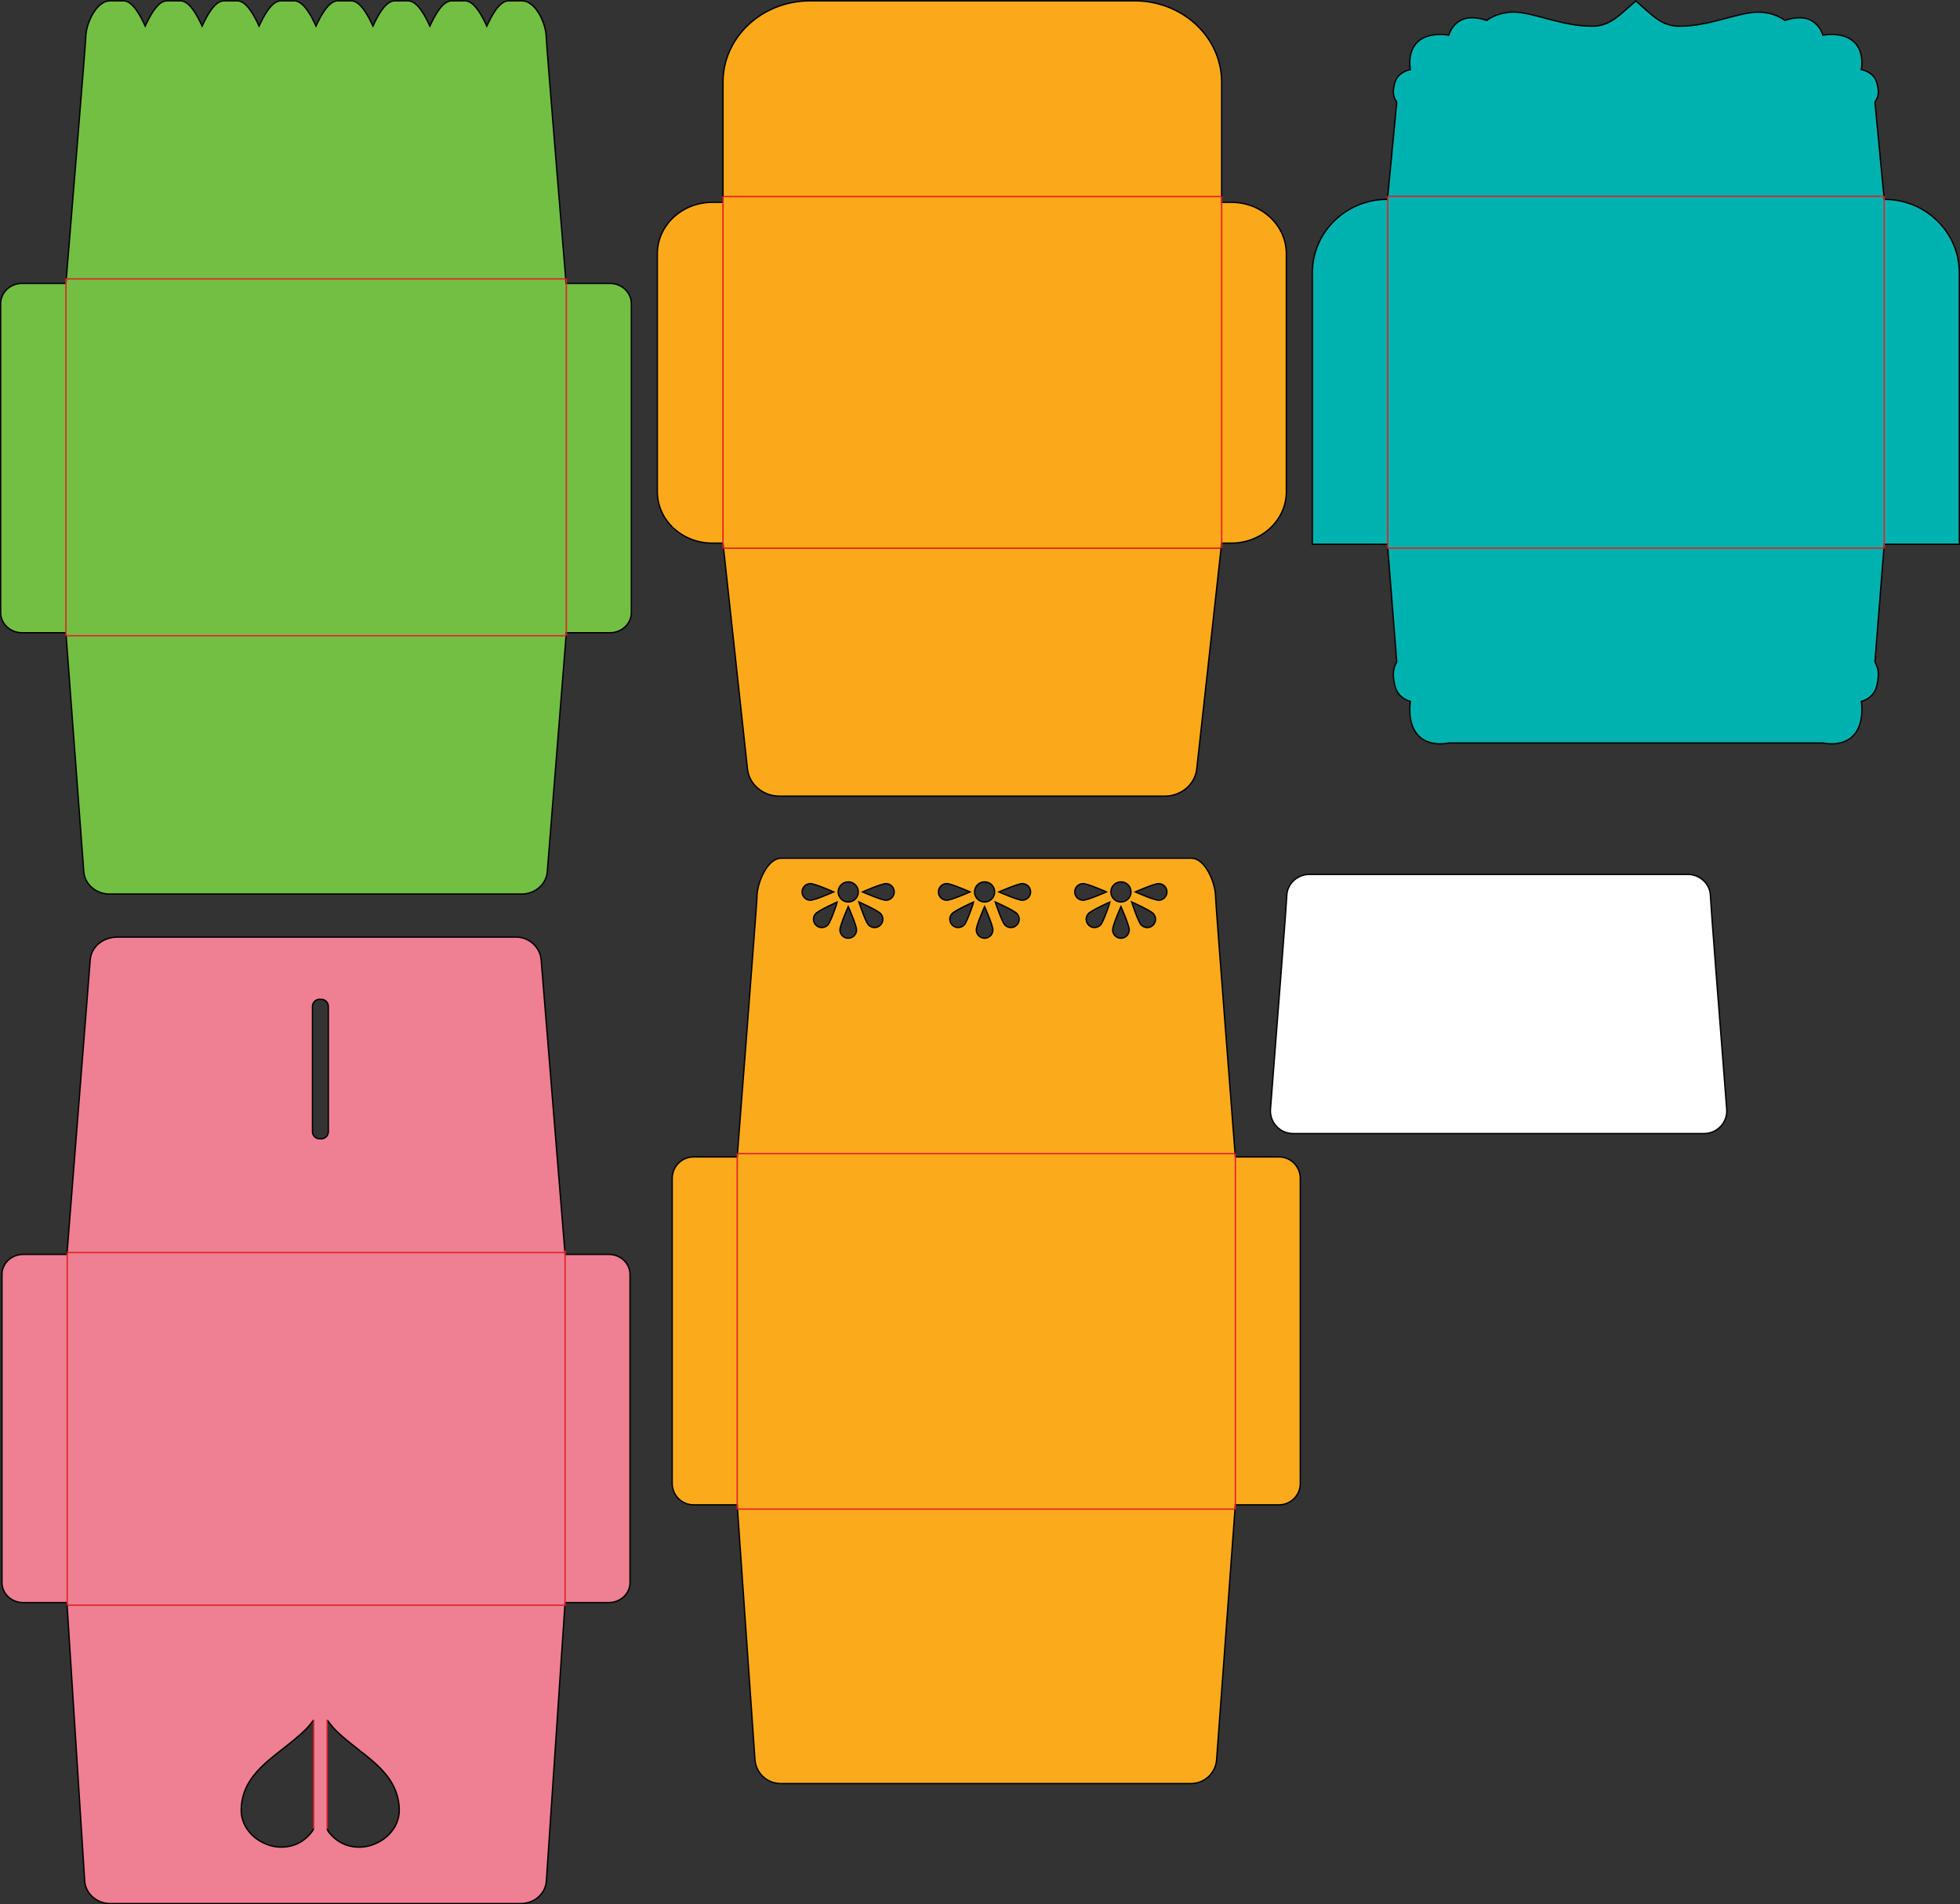 <?xml version="1.0" encoding="utf-8"?>
<!-- Generator: Adobe Illustrator 25.4.1, SVG Export Plug-In . SVG Version: 6.00 Build 0)  -->
<svg version="1.1" id="Layer_1" xmlns="http://www.w3.org/2000/svg" xmlns:xlink="http://www.w3.org/1999/xlink" x="0px" y="0px"
	 viewBox="0 0 1451.73 1410.11" style="enable-background:new 0 0 1451.73 1410.11;" xml:space="preserve">
<rect x="0" y="0" width="1451.73" height="1410.11" fill="#333333" stroke="none"/>
<style type="text/css">
	.st0{fill:#72BF44;stroke:#010101;stroke-miterlimit:10;}
	.st1{fill:none;stroke:#E32228;stroke-miterlimit:10;}
	.st2{fill:#FBAA1B;stroke:#010101;stroke-miterlimit:10;}
	.st3{fill:#FFFFFF;stroke:#010101;stroke-miterlimit:10;}
	.st4{fill:#00B2AF;stroke:#010101;stroke-miterlimit:10;}
	.st5{fill:#EF7F92;stroke:#010101;stroke-miterlimit:10;}
	.st6{fill:#FBA919;stroke:#000000;stroke-miterlimit:10;}
	.st7{fill:none;stroke:#E31E26;stroke-miterlimit:10;}
</style>
<g id="a1_scallop">
	<path class="st0" d="M451.71,209.86h-32.43c0,0-14.67-177.89-14.67-181.79c0-10.81-8.01-27.44-17.9-27.44H376.6
		c-7.02,0-13.09,12.28-16.03,18.72c-2.93-6.45-9-18.73-16.02-18.73h-10.12c-7.02,0-13.09,12.28-16.03,18.72
		c-2.93-6.44-9.01-18.72-16.02-18.72h-10.12c-7.02,0-13.09,12.28-16.03,18.72c-2.93-6.44-9.01-18.72-16.02-18.72h-10.12
		c-7.02,0-13.09,12.28-16.03,18.72c-2.93-6.44-9.01-18.72-16.02-18.72h-10.12c-7.02,0-13.09,12.28-16.03,18.72
		c-2.94-6.44-9.01-18.72-16.03-18.72h-10.12c-7.02,0-13.09,12.28-16.03,18.72c-2.93-6.44-9-18.72-16.02-18.72h-10.12
		c-7.02,0-13.09,12.28-16.03,18.72c-2.93-6.44-9.01-18.72-16.02-18.72H81.4c-9.89,0-17.9,16.63-17.9,27.44
		c0,3.62-14.67,181.8-14.67,181.8H16.37c-8.77,0-15.87,6.66-15.87,14.88v228.93c0,8.22,7.1,14.88,15.87,14.88h32.45l13.22,176.67
		c0.61,9.45,8.96,16.82,19.06,16.82h305.23c10.08,0,18.42-7.34,19.05-16.76l13.91-174.53l0.02-2.2h32.43
		c8.77,0,15.87-6.66,15.87-14.88V224.74C467.59,216.52,460.48,209.86,451.71,209.86z"/>
	<path class="st1" d="M48.84,206.51h370.64 M48.82,470.75h370.47 M48.84,206.51v264.24 M419.48,206.51v264.24"/>
</g>
<g id="a1_flowers">
	<path class="st2" d="M947.29,856.71h-32.3c0,0-14.61-187.88-14.61-192.03c0-11.49-7.98-29.15-17.82-29.15H578.47
		c-9.85,0-17.82,17.66-17.82,29.15c0,3.85-14.61,192.03-14.61,192.03h-32.33c-8.73,0-15.81,7.07-15.81,15.81v226.01
		c0,8.73,7.08,15.81,15.81,15.81h32.31l13.16,188.51c0.61,10.03,8.92,17.87,18.98,17.87h304c10.03,0,18.34-7.8,18.97-17.81
		l13.85-188.57h32.31c8.73,0,15.81-7.08,15.81-15.81V872.52C963.1,863.78,956.03,856.71,947.29,856.71z M594.09,660.47
		c0-3.4,2.75-6.15,6.15-6.15c3.4,0,17.28,6.15,17.28,6.15s-13.88,6.15-17.28,6.15C596.84,666.62,594.09,663.87,594.09,660.47z
		 M613.25,684.82c-2.27,2.52-6.17,2.72-8.68,0.45c-2.52-2.27-2.72-6.17-0.45-8.68c2.27-2.51,16.15-8.71,16.15-8.71
		S615.52,682.31,613.25,684.82z M628.28,694.75c-3.4,0-6.15-2.75-6.15-6.15s6.15-17.28,6.15-17.28s6.15,13.88,6.15,17.28
		S631.68,694.75,628.28,694.75z M628.28,667.92c-4.12,0-7.45-3.33-7.45-7.45s3.33-7.45,7.45-7.45s7.45,3.33,7.45,7.45
		S632.4,667.92,628.28,667.92z M651.87,685.27c-2.52,2.27-6.41,2.08-8.68-0.45c-2.27-2.53-7.02-16.94-7.02-16.94
		s13.87,6.18,16.15,8.71C654.6,679.11,654.38,683,651.87,685.27z M656.19,666.62c-3.4,0-17.28-6.15-17.28-6.15
		s13.88-6.15,17.28-6.15c3.4,0,6.15,2.75,6.15,6.15C662.34,663.87,659.59,666.62,656.19,666.62z M695.08,660.47
		c0-3.4,2.75-6.15,6.15-6.15c3.4,0,17.28,6.15,17.28,6.15s-13.88,6.15-17.28,6.15C697.83,666.62,695.08,663.87,695.08,660.47z
		 M714.24,684.82c-2.27,2.52-6.17,2.72-8.68,0.45c-2.52-2.27-2.72-6.17-0.45-8.68s16.15-8.71,16.15-8.71
		S716.51,682.31,714.24,684.82z M729.27,694.75c-3.4,0-6.15-2.75-6.15-6.15s6.15-17.28,6.15-17.28s6.15,13.88,6.15,17.28
		S732.67,694.75,729.27,694.75z M729.27,667.92c-4.12,0-7.45-3.33-7.45-7.45s3.33-7.45,7.45-7.45s7.45,3.33,7.45,7.45
		S733.39,667.92,729.27,667.92z M752.86,685.27c-2.52,2.27-6.41,2.08-8.68-0.45c-2.27-2.53-7.02-16.94-7.02-16.94
		s13.87,6.18,16.15,8.71C755.59,679.11,755.38,683,752.86,685.27z M757.19,666.62c-3.4,0-17.28-6.15-17.28-6.15
		s13.88-6.15,17.28-6.15c3.4,0,6.15,2.75,6.15,6.15C763.33,663.87,760.59,666.62,757.19,666.62z M796.07,660.47
		c0-3.4,2.75-6.15,6.15-6.15c3.4,0,17.28,6.15,17.28,6.15s-13.88,6.15-17.28,6.15C798.82,666.62,796.07,663.87,796.07,660.47z
		 M815.23,684.82c-2.27,2.52-6.17,2.72-8.68,0.45c-2.52-2.27-2.72-6.17-0.45-8.68c2.27-2.51,16.15-8.71,16.15-8.71
		S817.5,682.31,815.23,684.82z M830.26,694.75c-3.4,0-6.15-2.75-6.15-6.15s6.15-17.28,6.15-17.28s6.15,13.88,6.15,17.28
		S833.66,694.75,830.26,694.75z M830.26,667.92c-4.12,0-7.45-3.33-7.45-7.45s3.33-7.45,7.45-7.45c4.12,0,7.45,3.33,7.45,7.45
		S834.38,667.92,830.26,667.92z M853.85,685.27c-2.52,2.27-6.41,2.08-8.68-0.45c-2.27-2.53-7.02-16.94-7.02-16.94
		s13.87,6.18,16.15,8.71C856.58,679.12,856.37,683,853.85,685.27z M858.18,666.62c-3.4,0-17.28-6.15-17.28-6.15
		s13.88-6.15,17.28-6.15c3.4,0,6.15,2.75,6.15,6.15C864.33,663.87,861.58,666.62,858.18,666.62z"/>
	<path class="st1" d="M546.04,854.26H915 M546.02,1117.49h368.95 M546.04,854.26v263.23 M915,854.26v263.23"/>
	<path class="st3" d="M957.72,839.39c-9.77,0-17.47-8.32-16.7-18.06c5.34-68.1,12.05-154.33,12.05-157.51c0-0.3,0.01-0.61,0.03-0.93
		c0.49-8.71,7.98-15.38,16.7-15.38h280.36c8.72,0,16.21,6.67,16.7,15.38c0.02,0.31,0.03,0.62,0.03,0.93
		c0,3.4,6.7,89.51,12.05,157.51c0.77,9.74-6.94,18.06-16.7,18.06H957.72L957.72,839.39z"/>
</g>
<g id="a1_fancy">
	<path class="st4" d="M1395.6,147.6l-6.88-71.91c0.77-1.92,4.44-4.74,1.19-15.08c-2.35-7.51-11.27-9.11-11.27-9.11
		s2.73-12.99-5.54-20.61c-8.4-7.75-22.92-4.86-22.92-4.86s-1.76-7.62-9.69-11.37c-7.76-3.66-18.41,0.48-18.41,0.48
		s-7.5-6.16-19.86-6.15c-14.94,0-36.22,10.67-58.62,10.42c-13.18-0.02-20.19-8.55-31.98-18.75c-11.79,10.2-18.96,18.67-31.97,18.74
		c-22.4,0.26-43.69-10.42-58.62-10.42c-12.36,0-19.86,6.15-19.86,6.15s-10.65-4.13-18.41-0.48c-7.94,3.74-9.69,11.37-9.69,11.37
		s-14.51-2.89-22.92,4.86c-8.27,7.62-5.54,20.61-5.54,20.61s-8.92,1.6-11.27,9.11c-3.25,10.34,0.42,13.17,1.19,15.08l-6.88,71.91
		c-30.72,0.01-55.62,24.35-55.62,54.37v201.09h55.62l6.88,87.1c-0.77,2.32-4.44,5.73-1.19,18.24c2.35,9.07,11.27,11.01,11.27,11.01
		s-2.73,15.7,5.54,24.91c8.4,9.37,22.92,5.87,22.92,5.87h277.12c0,0,14.51,3.5,22.92-5.87c8.27-9.21,5.54-24.91,5.54-24.91
		s8.92-1.94,11.27-11.01c3.25-12.5-0.42-15.92-1.19-18.24l6.88-87.1h55.62V201.96C1451.22,171.93,1426.32,147.6,1395.6,147.6z"/>
	<path class="st1" d="M1027.86,145.41h367.74 M1027.65,405.84h367.95 M1027.86,145.41v260.43 M1395.6,145.41v260.43"/>
</g>
<g id="a1_heart">
	<path class="st5" d="M450.85,928.89h-32.3l-17.76-218.58c-0.97-9.29-9.3-16.37-18.25-16.37H87.12c-10.97,0-19.31,7.11-20.26,16.42
		L49.59,928.89H17.26c-8.73,0-15.81,6.63-15.81,14.82v228.22c0,8.19,7.08,14.82,15.81,14.82h32.31l13.16,206.11
		c0.61,9.41,8.92,16.75,18.98,16.75h304c10.03,0,18.34-7.31,18.97-16.69l13.85-206.18h32.31c8.73,0,15.81-6.63,15.81-14.82V943.71
		C466.66,935.52,459.6,928.89,450.85,928.89z M232.37,1354.16c-0.61,1.14-1.37,2.4-2.26,3.45c-4.38,5.16-9.84,8.58-16.59,9.75
		c-7.25,1.26-14.04-0.14-20.39-3.7c-4.13-2.31-7.56-5.42-10.19-9.37c-0.38-0.57-0.74-1.14-1.11-1.71c-0.45-0.92-0.89-1.84-1.34-2.76
		c-0.03-0.13-0.05-0.25-0.09-0.38c-1.05-2.61-1.69-5.33-1.74-8.15c-0.13-6.65,1.36-12.95,4.35-18.91c2.54-5.03,6.02-9.37,9.98-13.36
		c4.35-4.38,9.16-8.23,14.01-12.04c4.76-3.74,9.57-7.44,14.12-11.43c4.96-4.34,7.34-6.64,11.25-11.93 M237.93,843.3h-1.22
		c-2.9,0-5.27-2.37-5.27-5.27v-92.78c0-2.9,2.37-5.27,5.27-5.27h1.22c2.9,0,5.27,2.37,5.27,5.27v92.78
		C243.2,840.93,240.83,843.3,237.93,843.3z M242.29,1273.62c3.92,5.29,6,7.61,10.96,11.95c4.56,3.99,9.36,7.69,14.12,11.43
		c4.85,3.81,9.66,7.66,14.01,12.04c3.96,3.99,7.44,8.33,9.98,13.36c2.99,5.96,4.48,12.26,4.35,18.91c-0.05,2.82-0.68,5.53-1.74,8.15
		c-0.04,0.13-0.06,0.25-0.09,0.38c-0.45,0.92-0.89,1.84-1.34,2.76c-0.37,0.57-0.73,1.14-1.11,1.71c-2.63,3.94-6.06,7.05-10.19,9.37
		c-6.35,3.56-13.15,4.96-20.39,3.7c-6.75-1.17-12.2-4.59-16.59-9.75c-0.72-0.85-1.75-2.28-1.97-3.47"/>
	<path class="st1" d="M418.54,925.95v263.16 M232.37,1273.62v80.54 M242.29,1273.62v80.54 M49.78,927.52h369.35 M49.78,1188.61
		h369.35 M49.78,1188.61V927.52"/>
</g>
<g id="a1_simple">
	<path class="st6" d="M535.51,60.85v88.97h-7.89c-22.5,0-40.74,17.04-40.74,38.07v176.24c0,21.02,18.24,38.07,40.74,38.07h7.89
		l18.13,167.3c1.26,11.41,11.55,20.07,23.83,20.07h285.1c12.26,0,22.54-8.64,23.82-20.03l18.46-167.34h7.18
		c22.5,0,40.74-17.04,40.74-38.07V187.89c0-21.02-18.24-38.07-40.74-38.07h-7.18V60.85C904.86,27.59,876,0.62,840.39,0.62H599.98
		C564.37,0.62,535.51,27.59,535.51,60.85z"/>
	<path class="st7" d="M535.51,145.51h369.35 M535.51,405.97h368.46 M535.51,145.51v260.46 M904.86,145.51v260.46"/>
</g>
</svg>

